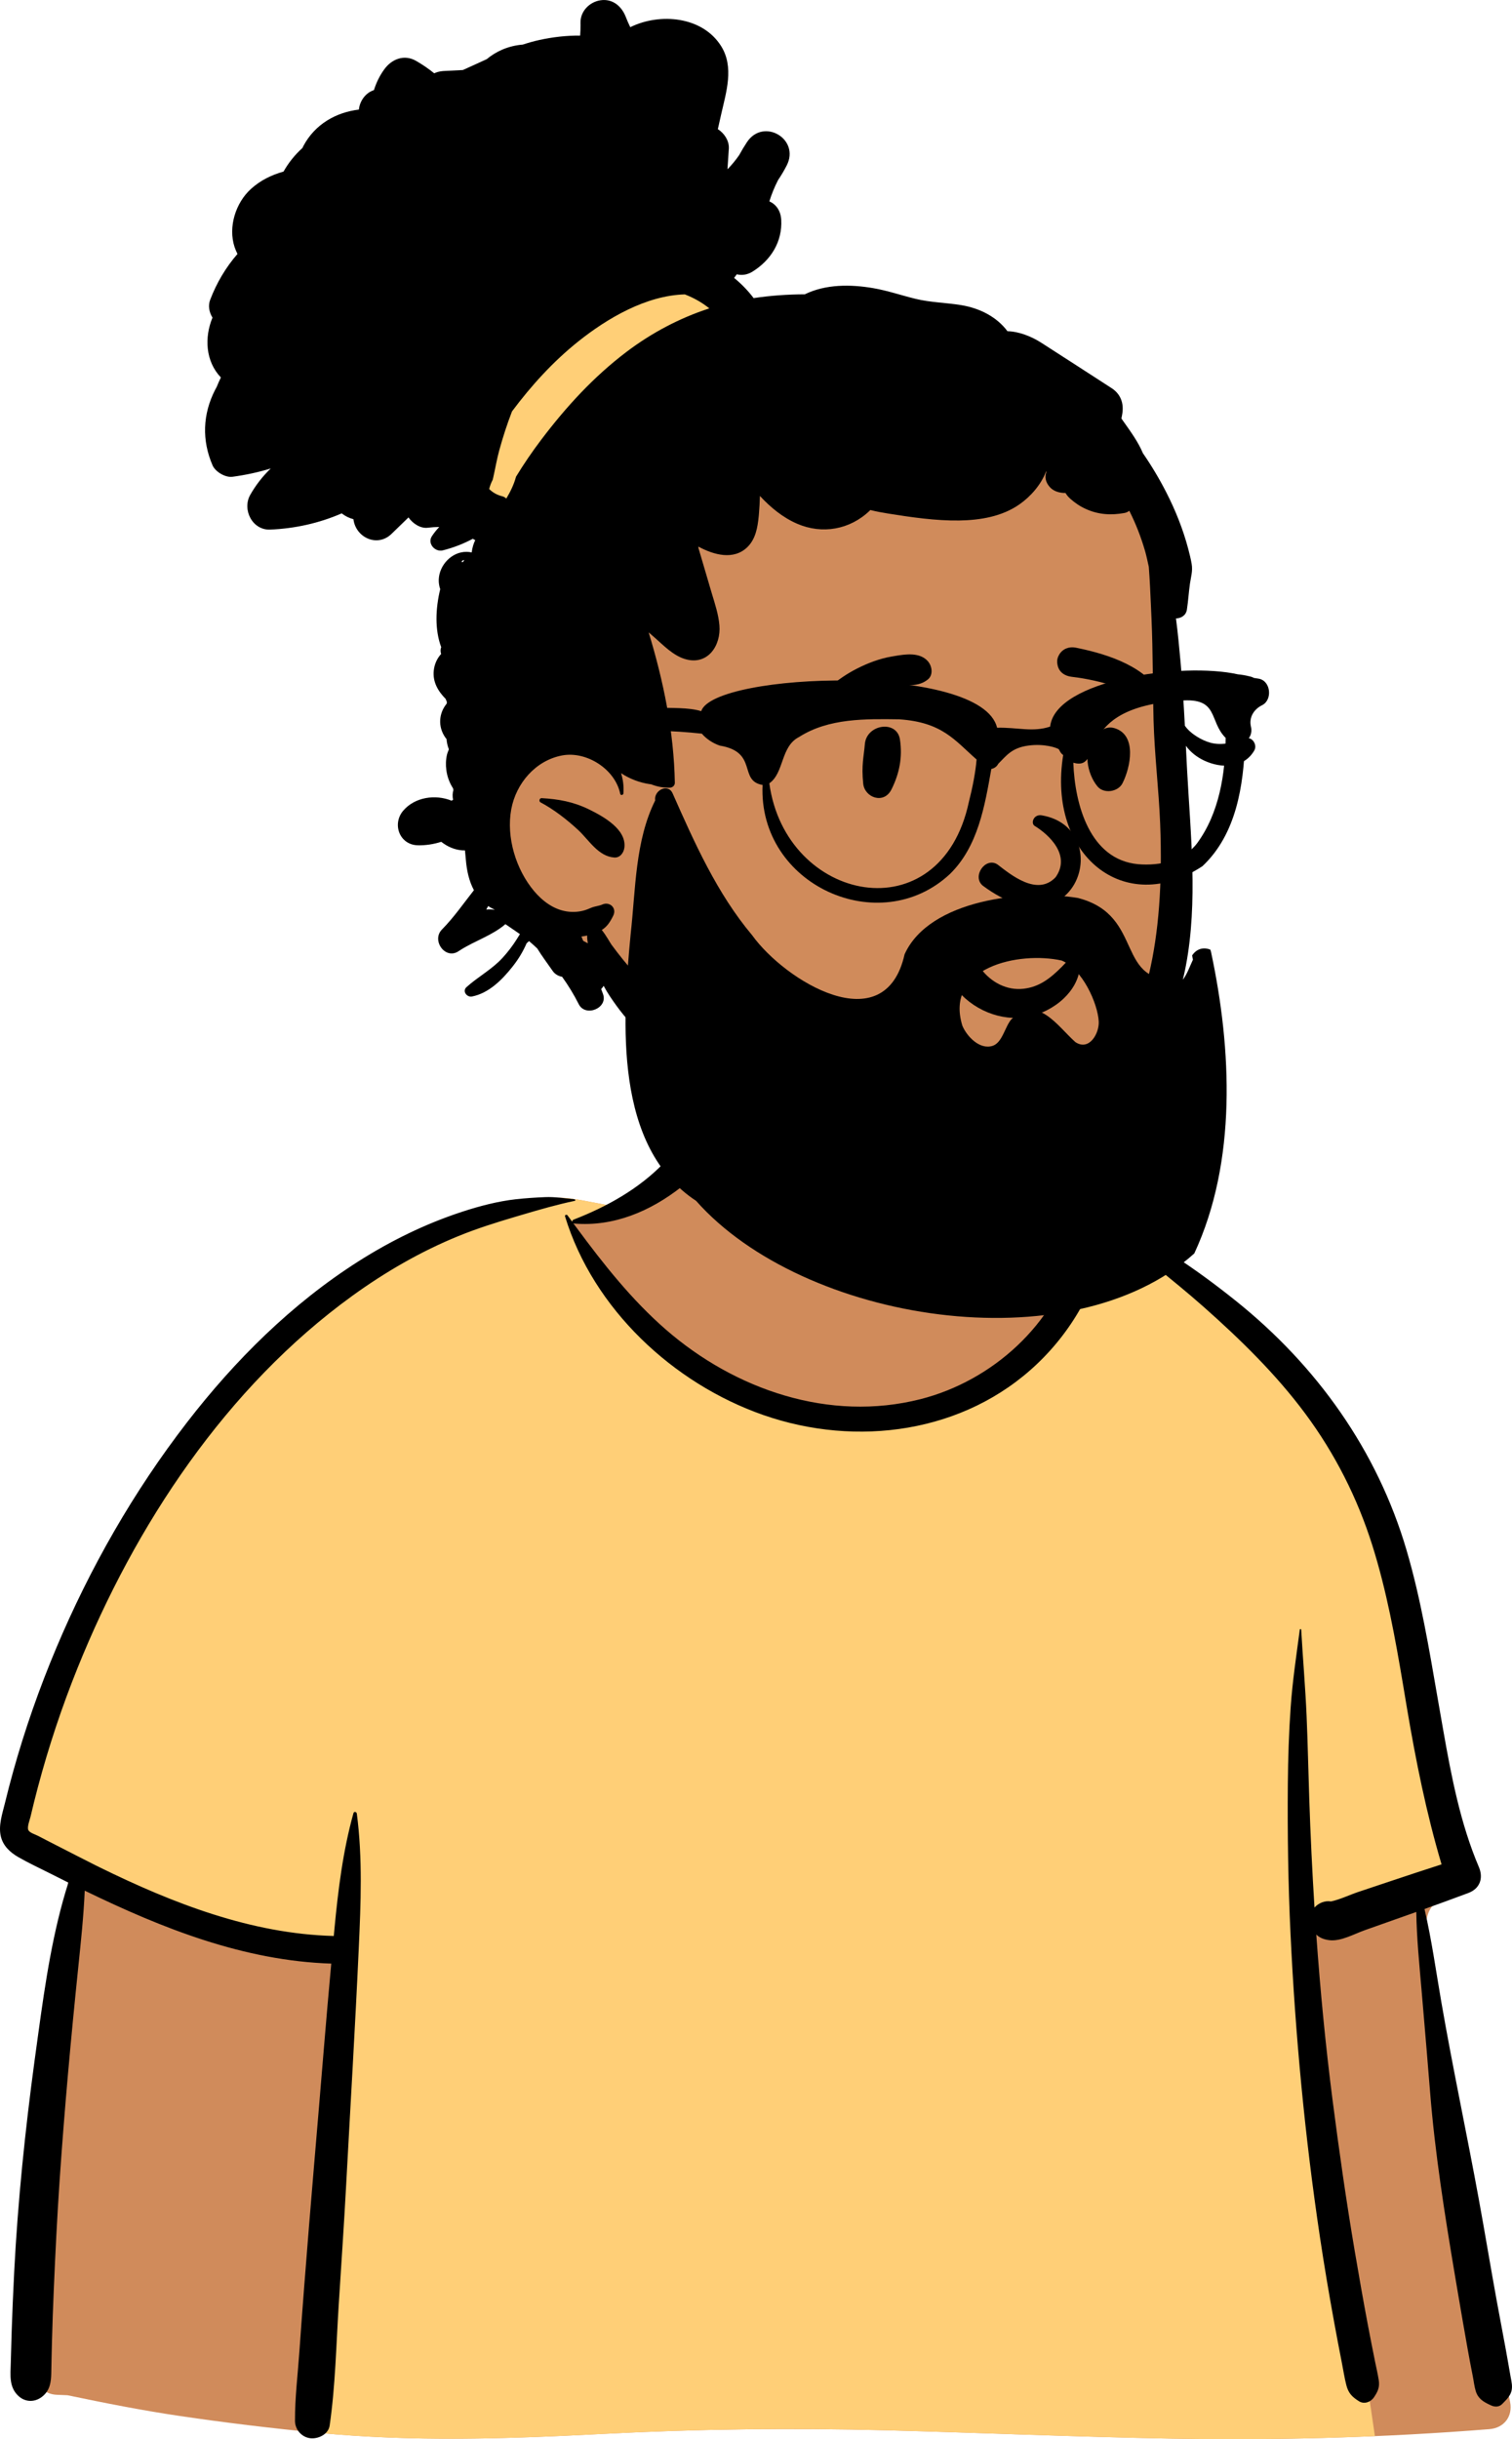 <svg xmlns="http://www.w3.org/2000/svg" fill="none" viewBox="35.07 17.54 165.46 266.8">
<path fill-rule="evenodd" clip-rule="evenodd" d="M194.637 251.934C193.785 247.123 193.005 242.299 192.295 237.465C191.959 235.169 191.63 232.872 191.335 230.571C191.128 228.959 190.813 227.115 191.909 225.921C193.452 224.24 194.854 222.802 195.043 220.395C195.22 218.129 194.455 215.66 193.976 213.462C192.972 208.851 191.722 204.297 190.341 199.786C188.938 195.204 187.4 190.664 185.839 186.133C184.38 181.897 182.977 177.622 181.077 173.558C177.47 165.845 171.369 160.132 163.828 156.318C161.953 155.37 158.128 151.984 156.169 151.225C154.367 150.528 154.374 152.564 152.601 151.797C151.184 151.184 149.864 150.367 149.071 148.998C148.209 147.512 146.049 145.433 145.72 143.703C145.023 140.035 145.778 136.914 143.161 134.154C140.839 131.703 137.717 130.024 134.487 129.123C127.38 127.14 117.903 128.526 113.616 135.132C111.568 138.286 110.852 142.1 108.089 144.674C105.676 146.922 106.216 148.459 103.091 149.617C102.914 149.683 98.117 148.654 97.94 148.72C94.521 147.988 91.254 150.037 88.117 151.225C83.441 152.998 78.989 155.304 74.807 158.045C66.373 163.573 59.15 170.752 53.195 178.874C47.191 187.064 42.532 196.244 39.215 205.838C38.409 208.168 37.686 210.527 37.048 212.908C36.69 214.241 36.309 215.624 36.744 216.988C37.099 218.105 37.891 218.936 38.82 219.606C40.08 220.514 42.607 221.104 42.558 222.931C42.52 224.32 42.049 225.781 41.819 227.153C41.546 228.787 41.321 230.431 41.096 232.073C40.074 239.544 39.278 247.057 38.926 254.592C38.579 262.011 38.292 269.581 38.806 276.998C38.84 277.487 38.986 277.936 39.221 278.315C39.002 278.399 38.985 278.808 39.258 278.866C39.449 278.907 39.64 278.948 39.832 278.988C40.229 279.289 40.725 279.474 41.296 279.492C41.683 279.504 42.069 279.521 42.456 279.541C46.533 280.394 50.61 281.199 54.741 281.809C59.763 282.551 64.799 283.155 69.851 283.646C80.231 284.656 90.53 284.321 100.925 283.777C111.303 283.234 121.675 283.107 132.064 283.377C142.462 283.648 152.857 284.1 163.257 284.285C174.877 284.492 186.478 284.174 198.064 283.25C199.653 283.124 200.636 281.859 200.322 280.281C198.445 270.825 196.318 261.431 194.637 251.934Z" fill="#D08B5B"/>
<path fill-rule="evenodd" clip-rule="evenodd" d="M88.117 151.225L88.344 151.138C91.411 149.939 94.603 148.005 97.939 148.719C98.058 148.676 100.228 149.118 101.715 149.399L100.304 150.873L97.813 151.352C106.406 165.54 116.569 172.633 128.302 172.633C140.035 172.633 148.938 165.54 155.012 151.352L155.84 151.123C155.943 151.147 156.052 151.18 156.168 151.225C158.128 151.983 161.953 155.37 163.828 156.318C171.369 160.132 177.47 165.844 181.077 173.558C182.914 177.487 184.285 181.612 185.693 185.709L185.839 186.133C187.399 190.664 188.938 195.203 190.341 199.786C191.662 204.101 192.863 208.455 193.843 212.86L193.976 213.461C194.454 215.66 195.22 218.129 195.042 220.394C194.975 221.252 194.754 221.987 194.427 222.653L177.431 228.771L185.528 284.017C178.111 284.335 170.688 284.417 163.257 284.285C152.856 284.1 142.462 283.647 132.064 283.377C121.99 283.115 111.931 283.226 101.868 283.729L99.312 283.859C89.464 284.352 79.694 284.604 69.85 283.646L69.18 283.58L69.18 275.499L72.637 230.5L55.114 227.201L37.912 218.842C37.392 218.323 36.975 217.716 36.743 216.988C36.34 215.724 36.638 214.445 36.968 213.204L37.047 212.908C37.685 210.526 38.409 208.168 39.215 205.837C42.532 196.243 47.19 187.064 53.195 178.874C59.15 170.751 66.373 163.573 74.806 158.045C78.989 155.304 83.441 152.997 88.117 151.225Z" fill="#FFCF77"/>
<path fill-rule="evenodd" clip-rule="evenodd" d="M94.698 148.487C95.772 148.44 96.868 148.614 97.94 148.72C98.033 148.729 98.069 148.873 97.963 148.895C96.045 149.296 94.147 149.844 92.263 150.401L91.456 150.64C89.332 151.269 87.269 151.917 85.212 152.756C81.113 154.427 77.219 156.683 73.636 159.275C59.838 169.255 49.851 184.366 43.549 200.01C41.838 204.259 40.388 208.613 39.213 213.04C38.927 214.118 38.658 215.199 38.404 216.284C38.329 216.602 38.003 217.417 38.182 217.742C38.34 218.03 38.954 218.207 39.239 218.357L40.203 218.857C42.083 219.826 45.214 221.419 45.528 221.574L46.017 221.815C54.027 225.743 62.584 229.074 71.597 229.305L71.668 228.535C72.07 224.278 72.597 219.999 73.748 215.873C73.81 215.651 74.092 215.726 74.118 215.923C74.759 220.807 74.554 225.73 74.33 230.637C73.934 239.328 73.408 248.014 72.941 256.702C72.707 261.048 72.404 265.391 72.131 269.735C71.857 274.087 71.769 278.544 71.144 282.861C71.005 283.823 69.878 284.346 69.025 284.244C68.081 284.132 67.355 283.3 67.351 282.347C67.339 279.832 67.655 277.288 67.831 274.78C67.998 272.397 68.176 270.015 68.36 267.633C69.03 258.94 69.801 250.257 70.514 241.568C70.767 238.486 71.04 235.407 71.32 232.328C61.773 232.02 52.853 228.482 44.343 224.348C44.22 227.146 43.923 229.938 43.635 232.724C42.831 240.499 42.122 248.271 41.592 256.07C41.324 260.009 41.129 263.953 40.959 267.897C40.875 269.835 40.807 271.774 40.755 273.714C40.738 274.36 40.722 275.007 40.708 275.653L40.679 277.135C40.655 278.073 40.56 278.942 39.77 279.626C38.969 280.32 37.886 280.356 37.092 279.626C36.03 278.647 36.218 277.314 36.249 276C36.275 274.891 36.307 273.783 36.343 272.675C36.417 270.458 36.51 268.243 36.624 266.028C37.023 258.285 37.819 250.573 38.859 242.892L39.266 239.927C40.024 234.415 40.857 228.777 42.552 223.467C41.892 223.139 41.234 222.808 40.578 222.476C39.415 221.887 38.212 221.334 37.081 220.683C36.184 220.168 35.411 219.46 35.161 218.416C34.883 217.252 35.308 215.98 35.591 214.845L35.616 214.745C35.893 213.602 36.192 212.464 36.507 211.331C37.785 206.736 39.366 202.231 41.215 197.836C44.919 189.038 49.699 180.678 55.539 173.12C60.795 166.317 67.004 160.147 74.281 155.52C77.839 153.258 81.63 151.4 85.64 150.087C87.514 149.473 89.553 148.939 91.516 148.719C92.574 148.601 93.634 148.533 94.698 148.487ZM113.735 134.544C115.012 133.172 117.549 134.592 116.936 136.408C115.494 140.682 113.197 144.579 109.614 147.387C106.245 150.027 102.227 151.742 97.901 151.376C97.868 151.373 97.839 151.364 97.813 151.352L98.186 151.858C101.113 155.819 104.201 159.725 107.923 162.963C115.506 169.559 125.83 173.117 135.8 170.586C143.644 168.595 150.555 162.39 152.587 154.482C152.296 154.613 151.949 154.657 151.569 154.575C149.943 154.221 148.333 152.511 147.285 151.284C146.15 149.957 145.264 148.524 144.615 146.904C143.426 143.94 143.045 140.123 144.668 137.251C144.868 136.897 145.33 137.096 145.369 137.441L145.431 137.981C145.744 140.672 146.134 143.275 147.402 145.729C148.023 146.929 148.767 148.101 149.673 149.106C150.157 149.644 150.683 150.158 151.25 150.609C151.803 151.049 152.472 151.366 152.967 151.87L153.058 151.967L153.061 151.95C153.186 150.884 153.933 150.415 154.663 150.444C155.371 150.473 156.201 150.784 156.523 150.933L156.553 150.948C161.487 153.317 166.031 156.405 170.307 159.831C179.15 166.916 185.775 176.179 188.985 187.086C190.561 192.439 191.465 197.956 192.419 203.446L193.007 206.81C193.898 211.878 194.893 217.047 196.904 221.761C197.424 222.981 197.023 224.125 195.747 224.605C194.155 225.203 192.556 225.783 190.955 226.356C191.742 229.73 192.221 233.221 192.81 236.611C194.062 243.818 195.596 250.979 196.911 258.176C197.584 261.856 198.19 265.548 198.862 269.229C199.186 271.001 199.523 272.771 199.852 274.543C200.028 275.498 200.189 276.456 200.358 277.413L200.387 277.571C200.484 278.076 200.605 278.598 200.466 279.103C200.308 279.679 199.859 280.086 199.458 280.499C199.127 280.839 198.65 280.841 198.246 280.655L198.113 280.594C197.39 280.256 196.824 279.919 196.567 279.103C196.405 278.587 196.347 278.005 196.241 277.473C196.037 276.453 195.844 275.432 195.662 274.408C195.298 272.36 194.942 270.31 194.595 268.258L194.27 266.337C193.157 259.715 192.1 253.054 191.565 246.362C191.328 243.394 191.077 240.428 190.823 237.461L190.633 235.236C190.392 232.42 190.097 229.532 190.056 226.678L189.098 227.018L184.427 228.67C183.269 229.079 181.794 229.919 180.548 229.766C179.938 229.691 179.473 229.499 179.113 229.15C179.544 235.223 180.126 241.285 180.902 247.316C181.608 252.804 182.391 258.284 183.315 263.74C183.773 266.442 184.243 269.14 184.754 271.832C185.01 273.178 185.274 274.522 185.545 275.865C185.681 276.535 185.842 277.206 185.947 277.881C186.068 278.655 185.855 279.131 185.423 279.767C185.069 280.29 184.359 280.558 183.784 280.198C183.022 279.719 182.624 279.305 182.4 278.434C182.197 277.643 182.073 276.817 181.915 276.016C181.624 274.537 181.343 273.056 181.072 271.573C180.504 268.472 179.981 265.364 179.513 262.246C177.867 251.262 176.822 240.187 176.294 229.093C176.033 223.62 175.953 218.142 175.999 212.663C176.023 209.854 176.114 207.038 176.313 204.236C176.514 201.401 176.932 198.622 177.306 195.813C177.319 195.714 177.459 195.708 177.464 195.813C177.641 198.962 177.918 202.107 178.054 205.264C178.184 208.276 178.241 211.293 178.344 214.307C178.479 218.268 178.667 222.231 178.916 226.192C179.366 225.699 180.045 225.415 180.724 225.526C181.707 225.32 182.766 224.803 183.704 224.49L187.239 223.309C189.098 222.688 190.956 222.071 192.822 221.473C191.154 215.861 190.012 210.165 189.036 204.386L188.601 201.787C187.74 196.672 186.812 191.554 185.252 186.6C183.613 181.392 181.159 176.55 177.904 172.165C174.695 167.844 170.792 164.038 166.773 160.479C163.332 157.433 159.651 154.682 156.141 151.718C156.178 151.915 156.186 152.131 156.153 152.369C155.407 157.832 152.558 162.92 148.588 166.704C140.612 174.307 128.804 175.884 118.596 172.319C108.72 168.87 99.989 160.703 96.904 150.597C96.852 150.424 97.083 150.356 97.176 150.483C97.347 150.717 97.519 150.952 97.692 151.186C97.68 151.093 97.728 150.992 97.843 150.947C101.442 149.557 104.977 147.586 107.675 144.796C108.989 143.437 110.137 141.896 111.043 140.235C111.477 139.439 111.867 138.615 112.178 137.764L112.257 137.544C112.634 136.477 112.949 135.389 113.735 134.544Z" fill="black"/>
<path fill-rule="evenodd" clip-rule="evenodd" d="M162.394 89.561C161.893 83.063 162.669 76.253 160.17 70.076C155.813 59.829 143.594 56.413 134.122 52.511C130.327 51.387 117.558 51.23 113.114 49.742C103.058 46.375 100.656 42.363 92.665 48.774C91.316 49.87 90.472 51.06 89.857 52.686L89.882 52.693C89.706 53.371 89.894 54.048 90.291 54.565C86.826 58.115 85.376 63.437 87.154 68.163C92.955 80.462 92.682 87.111 90.813 100.333C88.372 112.675 93.95 117.184 103.187 123.9C102.811 124.631 102.733 125.603 103.224 126.248C113.905 141.296 134.046 148.48 151.302 140.843C158.307 137.717 161.434 130.239 163.218 123.491C165.297 115.936 165.936 107.974 164.244 100.277C163.561 96.718 162.672 93.184 162.394 89.561Z" fill="#D08B5B"/>
<path fill-rule="evenodd" clip-rule="evenodd" d="M85.887 71.128L92.238 75.37L114.973 51.342L107.408 45.373C107.408 45.373 93.682 55.542 90.983 58.226C88.284 60.91 85.887 71.128 85.887 71.128Z" fill="#FFCF77"/>
<path fill-rule="evenodd" clip-rule="evenodd" d="M100.779 17.571C102.076 17.376 103.055 18.182 103.521 19.319L103.545 19.38C103.695 19.767 103.861 20.143 104.041 20.513C107.285 18.917 111.915 19.327 113.968 22.559C115.433 24.867 114.54 27.606 113.987 30.053L113.625 31.666C114.326 32.113 114.854 32.914 114.829 33.743L114.826 33.807L114.679 36.056C115.147 35.58 115.575 35.062 115.956 34.511C116.22 34.027 116.504 33.551 116.81 33.09C118.608 30.379 122.646 32.735 121.161 35.639C120.877 36.199 120.556 36.73 120.213 37.241C119.825 37.996 119.507 38.772 119.262 39.568C119.964 39.875 120.504 40.555 120.561 41.582C120.693 43.981 119.437 45.983 117.438 47.24C116.85 47.61 116.243 47.682 115.693 47.545C115.596 47.676 115.499 47.807 115.406 47.94C116.203 48.589 116.922 49.328 117.54 50.148C119.399 49.87 121.269 49.738 123.139 49.734C125.424 48.612 128.161 48.635 130.617 49.056C132.198 49.326 133.716 49.853 135.272 50.231C136.912 50.628 138.577 50.643 140.237 50.913C142.328 51.254 144.162 52.222 145.315 53.767C146.582 53.805 147.915 54.325 149.019 55.031C151.592 56.675 154.149 58.343 156.714 59.997C157.699 60.633 158.067 61.647 157.886 62.778L157.874 62.851L157.788 63.32L157.991 63.609C158.776 64.72 159.63 65.885 160.138 67.111C161.078 68.47 161.928 69.895 162.681 71.364C163.695 73.338 164.532 75.43 165.099 77.578C165.24 78.121 165.381 78.668 165.474 79.222C165.607 80.004 165.402 80.61 165.291 81.361C165.152 82.312 165.101 83.275 164.953 84.229C164.854 84.861 164.319 85.171 163.758 85.188C163.969 86.797 164.121 88.415 164.266 90.022C164.471 92.317 164.61 94.619 164.73 96.92C165.35 97.823 166.617 98.537 167.532 98.784C168.799 99.125 170.127 98.755 171.324 98.322C172.077 98.049 172.695 98.998 172.328 99.632C171.175 101.623 168.708 101.614 166.84 100.733C166.05 100.361 165.356 99.822 164.842 99.12C164.873 99.788 164.907 100.456 164.941 101.126L164.972 101.733C165.352 108.82 166.172 116.151 164.844 123.168C162.544 135.323 152.51 144.578 140.254 145.296C133.822 145.673 128.466 143.769 125.802 142.707C123.139 141.644 124.174 139.478 126.023 140.097C129.208 141.164 135.059 142.753 140.296 142.067C152.637 140.449 163.102 134.265 162.027 107.632C161.875 103.855 161.405 100.076 161.304 96.299C161.207 92.607 161.243 88.912 161.081 85.222L161.026 83.963C160.963 82.492 160.895 81.014 160.785 79.541C160.653 78.97 160.543 78.391 160.381 77.831C159.94 76.307 159.365 74.826 158.65 73.412C158.492 73.532 158.315 73.619 158.123 73.653C156.666 73.915 155.3 73.841 153.936 73.232C153.299 72.951 152.738 72.577 152.216 72.114C151.967 71.896 151.8 71.685 151.67 71.465C151.01 71.476 150.35 71.277 149.937 70.802C149.465 70.26 149.387 69.7 149.571 69.181L149.591 69.13L149.544 69.113C148.988 70.556 147.879 71.827 146.663 72.685C144.74 74.046 142.334 74.439 140.028 74.475C137.481 74.513 134.795 74.12 132.282 73.718C131.618 73.613 130.958 73.492 130.311 73.329C130.286 73.355 130.261 73.384 130.233 73.41C128.076 75.479 125.043 76.011 122.306 74.83C120.725 74.147 119.399 73.048 118.227 71.789C118.21 72.448 118.176 73.107 118.119 73.76L118.096 74.02C117.979 75.236 117.754 76.526 116.838 77.404C115.355 78.827 113.205 78.256 111.495 77.33C111.497 77.375 111.497 77.421 111.497 77.468C111.959 79.04 112.423 80.615 112.887 82.189L112.987 82.525C113.324 83.643 113.694 84.762 113.795 85.932C113.989 88.168 112.505 90.377 110.026 89.627C108.725 89.234 107.684 88.138 106.684 87.26L106.054 86.714C107.684 92.055 108.814 97.586 108.919 103.159C108.925 103.462 108.666 103.69 108.379 103.7C107.709 103.728 106.988 103.595 106.313 103.326C106.275 103.324 106.237 103.322 106.197 103.316C105.046 103.149 103.977 102.732 103.035 102.117C103.252 102.808 103.349 103.55 103.292 104.326C103.277 104.514 102.984 104.58 102.942 104.372C102.398 101.69 99.268 99.664 96.569 100.177C93.672 100.729 91.539 103.227 91.016 106.07C90.455 109.124 91.528 112.655 93.516 115.012C94.431 116.098 95.635 117.005 97.064 117.233C97.718 117.337 98.397 117.301 99.031 117.115C99.301 117.034 99.554 116.922 99.812 116.817C100.187 116.665 100.625 116.641 100.98 116.481C101.783 116.119 102.59 116.861 102.183 117.688C101.829 118.408 101.511 118.894 100.923 119.266C101.399 119.85 101.831 120.661 101.991 120.879C102.809 121.986 103.64 123.033 104.572 124.045C105.521 125.072 106.556 126.011 107.65 126.879L108.11 127.243C109.164 128.081 110.081 128.858 110.825 130.06C111.411 131.009 110.652 132.296 109.554 132.281C106.117 132.233 103.619 129.206 101.84 126.562C101.587 126.184 101.348 125.784 101.127 125.374C101.047 125.503 100.958 125.624 100.859 125.734L101.055 126.262C101.637 127.818 99.131 128.834 98.403 127.382C97.874 126.33 97.261 125.328 96.578 124.381C96.175 124.324 95.781 124.079 95.561 123.762C95.007 122.957 94.385 122.143 93.86 121.285C93.569 121.008 93.27 120.742 92.964 120.482C92.876 120.56 92.785 120.638 92.698 120.72C92.315 121.598 91.84 122.399 91.252 123.153L91.126 123.314C89.999 124.738 88.531 126.195 86.715 126.543C86.161 126.649 85.627 125.958 86.119 125.516C87.39 124.37 88.893 123.591 90.065 122.312C90.643 121.682 91.173 120.988 91.629 120.261L91.733 120.093C91.809 119.968 91.887 119.843 91.967 119.717C91.438 119.355 90.909 118.992 90.379 118.628C88.923 119.876 87.026 120.446 85.415 121.48L85.254 121.585C83.797 122.561 82.263 120.401 83.431 119.216C84.718 117.913 85.793 116.361 86.933 114.913C86.397 113.923 86.143 112.752 86.048 111.568C86.011 111.233 85.981 110.898 85.952 110.563C85.134 110.576 84.312 110.295 83.616 109.811L83.353 109.622C82.507 109.893 81.62 110.024 80.77 110.001C78.772 109.942 77.954 107.653 79.204 106.205C80.479 104.725 82.712 104.402 84.481 105.121C84.537 105.091 84.597 105.059 84.653 105.028C84.569 104.639 84.588 104.286 84.684 103.976L84.656 103.787C84.267 103.189 84.011 102.506 83.914 101.784C83.838 101.212 83.853 100.646 83.985 100.081C84.029 99.893 84.12 99.699 84.19 99.503C84.046 99.139 83.962 98.763 83.936 98.384C83.895 98.336 83.855 98.287 83.817 98.234C82.94 96.999 83.117 95.51 83.952 94.51C83.956 94.447 83.962 94.383 83.971 94.32C83.922 94.21 83.877 94.098 83.836 93.986C83.02 93.16 82.421 92.167 82.532 90.936C82.598 90.212 82.895 89.56 83.344 89.073C83.264 88.837 83.257 88.563 83.353 88.335C82.636 86.423 82.727 84.12 83.243 81.982C83.129 81.657 83.07 81.304 83.083 80.93C83.142 79.342 84.512 77.884 86.135 77.903C86.331 77.905 86.514 77.93 86.69 77.968L86.692 77.93C86.754 77.453 86.885 77.013 87.076 76.618C86.982 76.584 86.895 76.535 86.819 76.47C85.779 77.027 84.678 77.452 83.524 77.742C82.675 77.955 81.806 76.988 82.334 76.189C82.579 75.819 82.849 75.486 83.14 75.182C82.726 75.185 82.306 75.213 81.881 75.267C81.118 75.367 80.266 74.845 79.771 74.139C79.155 74.739 78.537 75.337 77.92 75.935C76.356 77.455 73.992 76.337 73.746 74.333C73.28 74.209 72.845 73.997 72.464 73.695C69.997 74.769 67.343 75.358 64.63 75.47C62.682 75.551 61.543 73.276 62.454 71.67C63.065 70.592 63.824 69.624 64.699 68.783C63.342 69.2 61.94 69.5 60.508 69.692C59.734 69.796 58.64 69.153 58.33 68.441C57.145 65.702 57.247 62.846 58.611 60.181C58.663 60.076 58.722 59.974 58.779 59.873C58.921 59.52 59.075 59.171 59.241 58.829C57.563 57.074 57.417 54.466 58.322 52.283C57.959 51.693 57.82 50.983 58.067 50.341C58.769 48.492 59.781 46.784 61.058 45.317C60.936 45.08 60.828 44.829 60.738 44.558C60.019 42.371 60.852 39.731 62.532 38.207C63.588 37.248 64.802 36.673 66.099 36.305C66.645 35.337 67.347 34.464 68.165 33.729C68.197 33.659 68.228 33.589 68.264 33.519C69.537 31.114 71.857 29.825 74.342 29.527C74.439 28.587 75.072 27.688 75.991 27.397C76.244 26.583 76.621 25.805 77.14 25.099C77.956 23.988 79.311 23.463 80.589 24.192C81.289 24.592 81.959 25.051 82.587 25.558C82.87 25.425 83.189 25.339 83.55 25.312L83.641 25.306L85.72 25.201C86.591 24.814 87.46 24.408 88.33 24.013C88.853 23.58 89.437 23.218 90.074 22.95C90.795 22.648 91.533 22.476 92.273 22.419C92.873 22.223 93.478 22.049 94.094 21.914C95.54 21.597 97.054 21.42 98.555 21.434C98.586 21.045 98.601 20.651 98.598 20.252L98.595 20.052C98.561 18.773 99.58 17.753 100.779 17.571ZM99.323 119.875C99.116 119.919 98.907 119.955 98.698 119.981C98.762 120.137 98.825 120.294 98.886 120.45C99.055 120.545 99.225 120.636 99.396 120.72C99.346 120.433 99.316 120.143 99.323 119.875ZM88.491 116.648L88.351 116.907C88.328 116.949 88.306 116.991 88.284 117.032C88.581 117.009 88.881 117.015 89.176 117.049L89.175 117.018C89.137 117.005 89.099 116.993 89.063 116.975C88.859 116.877 88.67 116.767 88.491 116.648ZM94.345 104.844C96.21 104.953 97.791 105.239 99.487 106.057L99.633 106.129C101.131 106.875 103.611 108.253 103.402 110.229C103.343 110.791 102.936 111.383 102.295 111.339C100.539 111.218 99.536 109.443 98.347 108.335C97.147 107.219 95.673 106.072 94.221 105.305C94.015 105.197 94.096 104.855 94.32 104.844L94.345 104.844ZM85.887 78.808C85.44 78.822 85.589 79.258 85.819 78.894C85.838 78.865 85.861 78.835 85.887 78.808ZM110.012 49.742C105.779 49.854 101.519 52.359 98.348 54.892C95.59 57.095 93.208 59.716 91.099 62.541C90.556 63.947 90.09 65.384 89.696 66.83C89.437 67.786 89.275 68.751 89.058 69.715L88.99 70.011C88.82 70.33 88.693 70.674 88.6 71.029C88.985 71.416 89.483 71.692 90.032 71.824C90.209 71.866 90.356 71.957 90.472 72.079C90.914 71.34 91.3 70.559 91.525 69.732L91.533 69.694C92.383 68.299 93.305 66.948 94.294 65.642C97.022 62.039 100.027 58.755 103.638 56.022C106.377 53.951 109.438 52.328 112.693 51.273C111.896 50.628 110.991 50.119 110.012 49.742Z" fill="black"/>
<path fill-rule="evenodd" clip-rule="evenodd" d="M143.152 128.274C141.732 127.695 140.465 126.728 139.538 125.493C139.216 125.063 139.133 124.61 139.2 124.195C139.276 123.729 139.552 123.306 139.928 123.023C140.305 122.739 140.777 122.598 141.233 122.67C141.63 122.732 142.024 122.949 142.337 123.399L142.402 123.489C142.953 124.235 143.67 124.846 144.488 125.241C145.276 125.621 146.158 125.798 147.07 125.695C148.807 125.499 150.005 124.559 151.278 123.282C151.436 123.121 151.593 122.955 151.752 122.786C151.852 122.633 151.991 122.534 152.146 122.483C152.317 122.425 152.511 122.429 152.689 122.491C152.86 122.55 153.013 122.664 153.116 122.815C153.213 122.958 153.268 123.135 153.251 123.339C153.134 124.661 152.443 125.842 151.461 126.769C150.37 127.799 148.924 128.511 147.563 128.761C146.064 129.036 144.536 128.839 143.152 128.274ZM148.271 107.866C149.866 108.836 152.297 111.098 150.58 113.503C148.56 115.624 145.652 113.193 144.218 112.093C142.889 111.241 141.396 113.433 142.629 114.428C152.986 122.099 157.189 108.12 149.077 106.726C148.184 106.572 147.853 107.566 148.271 107.866ZM129.711 98.943C129.887 96.754 133.219 96.257 133.551 98.423C133.847 100.363 133.498 102.145 132.624 103.892C131.79 105.561 129.692 104.783 129.533 103.263C129.32 101.226 129.601 100.304 129.711 98.943ZM155.076 97.974C155.541 97.365 156.212 96.95 157.015 97.184C159.526 97.918 158.786 101.485 157.904 103.22C157.425 104.163 155.876 104.402 155.176 103.572C154.035 102.219 153.489 99.516 154.939 98.183C154.979 98.114 155.023 98.044 155.076 97.974ZM132.589 89.365L132.986 89.296C134.213 89.084 135.738 88.88 136.606 89.867C137.067 90.39 137.225 91.362 136.606 91.863C135.518 92.745 134.314 92.403 133.01 92.478C131.935 92.539 130.902 92.717 129.867 93.013C127.595 93.663 125.744 94.849 123.804 96.151C123.55 96.321 123.29 95.996 123.411 95.757C124.531 93.563 126.701 91.76 128.875 90.662C130.036 90.075 131.305 89.588 132.589 89.365ZM152.787 88.382L153.091 88.445C156.394 89.135 160.687 90.515 162.251 93.761C162.311 94.221 162.248 94.319 162.196 94.383L162.179 94.405C162.137 94.46 162.103 94.535 161.905 94.598C161.849 94.584 161.794 94.57 161.737 94.556C161.02 94.368 160.453 94.109 159.904 93.84L159.308 93.546C158.617 93.208 157.92 92.881 157.181 92.64C155.605 92.125 153.983 91.763 152.336 91.57C151.98 91.528 151.636 91.407 151.365 91.201C151.107 91.005 150.911 90.733 150.821 90.372C150.705 89.906 150.738 89.552 150.989 89.131C151.177 88.815 151.446 88.595 151.756 88.469C152.071 88.341 152.43 88.311 152.787 88.382Z" fill="black"/>
<path fill-rule="evenodd" clip-rule="evenodd" d="M152.745 131.525C150.778 129.772 148.572 126.247 145.746 129.036C145.047 129.824 144.764 131.591 143.695 131.938C142.275 132.398 140.868 130.896 140.384 129.742C138.404 123.33 146.588 121.571 151.249 122.607C153.527 123.543 155.204 127.309 155.306 129.275C155.371 130.595 154.254 132.538 152.745 131.525ZM167.589 121.643C167.57 121.558 167.543 121.481 167.511 121.411C166.64 121.082 165.952 121.417 165.526 122.044C165.54 122.2 165.587 122.358 165.616 122.512C165.288 123.204 164.992 124.06 164.547 124.658C164.459 124.665 164.368 124.656 164.28 124.63C156.904 125.401 160.505 117.681 153.024 115.763C147.241 114.809 136.789 115.902 134.061 121.923C131.909 131.542 120.969 124.84 117.377 119.838C113.545 115.285 111.066 109.723 108.677 104.325C108.172 103.182 106.596 103.999 106.768 105.095C104.559 109.528 104.632 114.851 104.085 119.707C103.155 129.394 102.249 142.979 111.246 148.894C122.968 162.15 152.241 166.827 165.762 154.648C170.442 144.581 169.865 132.301 167.589 121.643Z" fill="black"/>
<path fill-rule="evenodd" clip-rule="evenodd" d="M166.085 109.758C164.662 111.67 162.025 112.279 159.593 112.068C154.347 111.563 152.696 105.603 152.524 100.97C156.042 101.96 152.226 94.949 164.252 94.178C168.491 93.825 167.322 96.386 169.195 98.257C169.156 102.184 168.503 106.452 166.085 109.758ZM141.098 105.245C138.001 119.755 121.041 116.304 119.259 103.224C120.904 102.063 120.471 99.194 122.515 98.155C125.754 96.085 129.803 96.173 133.481 96.222C138.183 96.545 139.523 98.493 141.938 100.619C141.822 102.039 141.487 103.722 141.098 105.245ZM172.803 91.775C172.629 91.746 172.455 91.719 172.281 91.693C172.145 91.616 171.986 91.557 171.8 91.521C171.377 91.413 170.956 91.341 170.536 91.302C164.508 89.945 150.563 91.872 149.988 97.018C148.068 97.659 146.407 97.085 144.182 97.142C142.489 90.06 113.211 91.06 111.803 95.329C111.797 95.328 111.792 95.326 111.786 95.325C110.434 94.906 108.439 95.007 106.89 94.94C103.584 94.871 100.273 95.166 97.038 95.864C90.98 96.827 82.712 97.954 86.925 105.522C86.926 105.524 86.927 105.525 86.928 105.526L86.929 105.526C87.655 106.27 88.887 105.671 88.933 104.663C87.516 101.077 90.716 100.647 93.178 99.617C99.303 97.415 105.539 97.11 111.874 97.791C112.351 98.352 113.074 98.842 113.838 99.098C118.074 99.801 115.842 102.944 118.519 103.402C118.027 114.358 131.325 120.339 139.029 113.137C142.106 110.128 142.839 105.671 143.552 101.653C143.929 101.568 144.169 101.362 144.309 101.089C145.216 100.183 145.786 99.347 147.579 99.098C149.373 98.849 150.754 99.348 150.94 99.501C150.987 99.596 151.038 99.691 151.097 99.786C151.179 99.928 151.29 100.041 151.417 100.13C149.646 111.041 158.113 117.941 166.661 112.282C170.375 108.787 171.159 103.436 171.315 98.66C171.818 98.356 172.137 97.767 171.962 97.026C171.722 96.006 172.286 95.122 173.183 94.678C174.348 94.102 174.142 91.997 172.803 91.775Z" fill="black"/>
</svg>